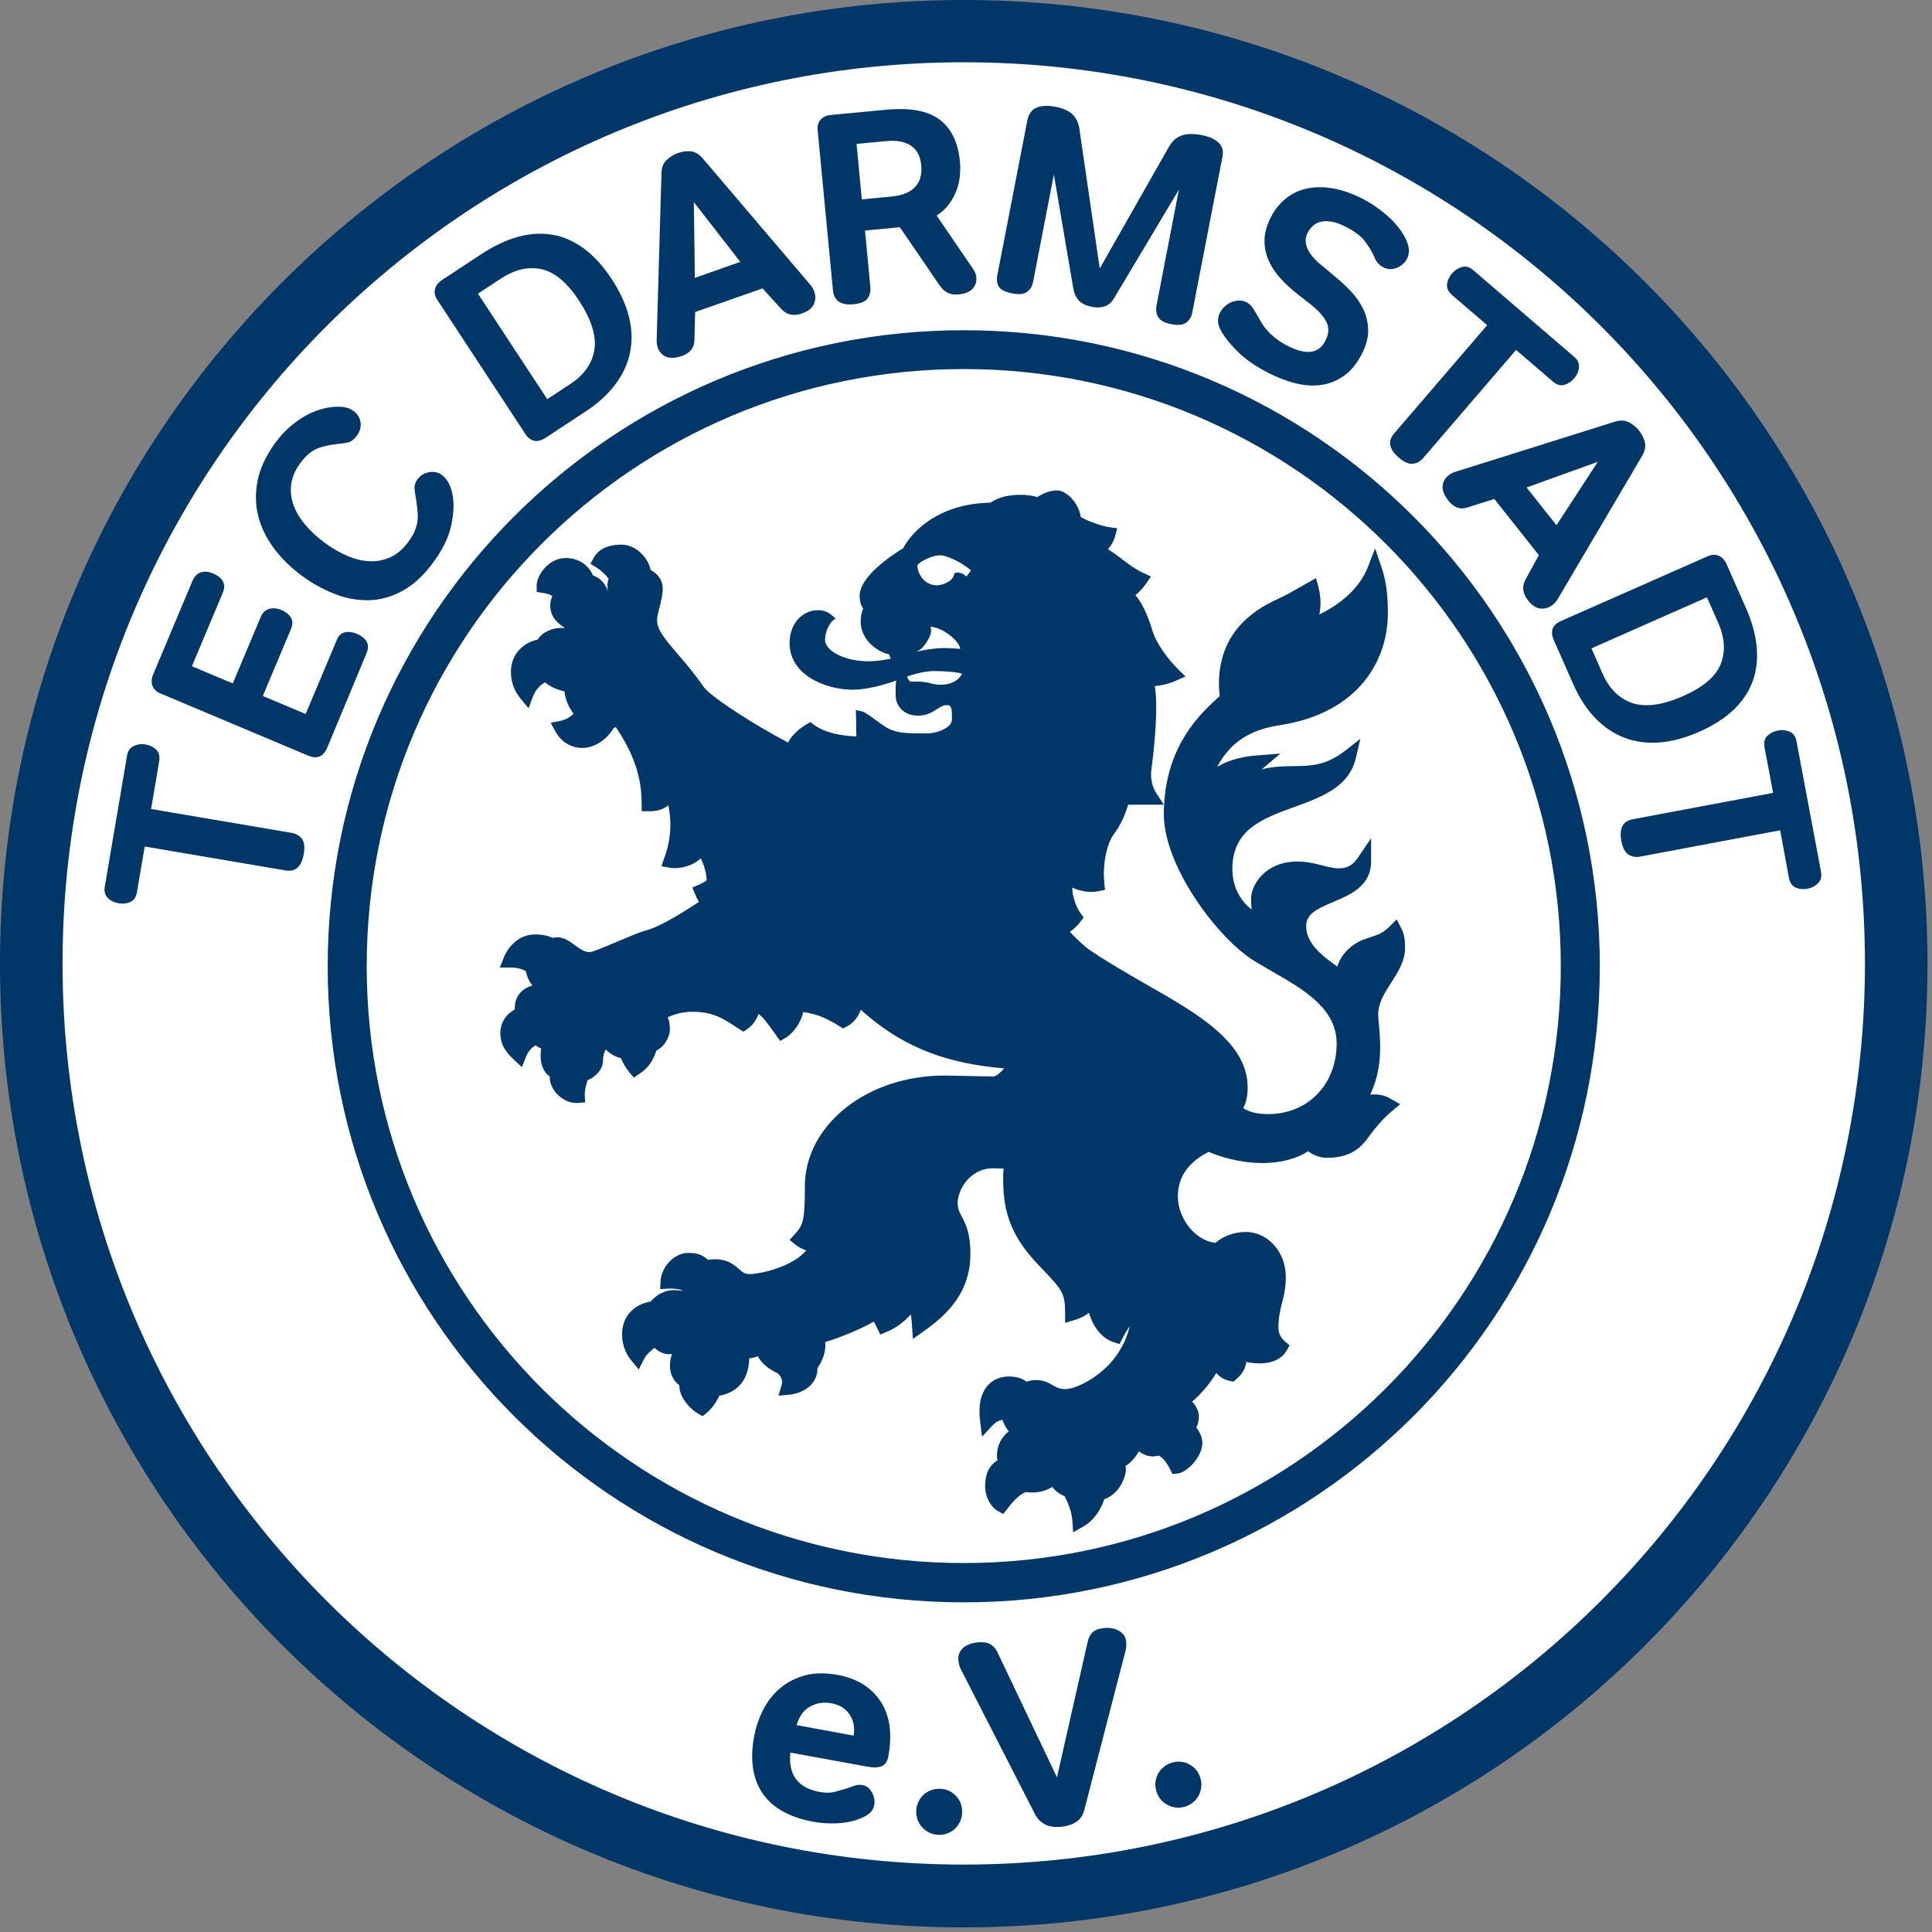 <?xml version="1.0" encoding="utf-8"?>
<svg width="206px" height="206px" viewBox="0 0 206 206" version="1.1" xmlns="http://www.w3.org/2000/svg" xmlns:xlink="http://www.w3.org/1999/xlink">
    <rect x="0" y="0" width="206" height="206" fill="#808080" stroke="none"/>
    <g id="Hessen" stroke="none" stroke-width="1" fill="none" fill-rule="evenodd">
        <g id="Artboard">
            <g id="Kreis" transform="translate(0, 0)" fill-rule="nonzero">
                <circle id="Oval" fill="#FFFFFF" cx="102.5" cy="102.5" r="99.5"></circle>
                <path d="M102.76,0 C45.99,0 0,45.99 0,102.75 C0,159.51 45.99,205.51 102.76,205.51 C159.52,205.51 205.52,159.52 205.52,102.75 C205.51,45.99 159.52,0 102.76,0 Z M102.76,198.81 C49.68,198.81 6.67,155.81 6.67,102.73 C6.67,49.65 49.68,6.64 102.76,6.64 C155.84,6.64 198.85,49.65 198.85,102.73 C198.85,155.81 155.84,198.81 102.76,198.81 Z" id="Kreis_außen" fill="#003769"></path>
                <path d="M102.76,35.21 C65.31,35.21 34.94,65.57 34.94,103.03 C34.94,140.48 65.3,170.85 102.76,170.85 C140.21,170.85 170.58,140.49 170.58,103.03 C170.57,65.58 140.21,35.21 102.76,35.21 Z M102.76,166.66 C67.6,166.66 39.1,138.16 39.1,103.01 C39.1,67.85 67.6,39.35 102.76,39.35 C137.92,39.35 166.42,67.85 166.42,103.01 C166.42,138.16 137.92,166.66 102.76,166.66 Z" id="Kreis_innen" fill="#003769"></path>
            </g>
            <g id="Löwe" transform="translate(53.3, 52.29)" fill="#003769" fill-rule="nonzero">
                <path d="M92.8,64.42 C93.65,62.65 93.86,60.9 93.86,59.4 C93.86,58.53 93.8,57.75 93.74,57.1 C93.7,56.62 93.65,56.2 93.65,55.89 C93.65,54.63 94.34,53.56 95.07,52.43 C95.77,51.32 96.51,50.18 96.51,48.81 C96.51,48.07 96.49,47.38 96.08,46.63 L95.62,45.74 L94.92,46.45 C94.11,47.25 93.57,47.4 92.87,47.62 L91.89,47.97 C90.72,48.48 89.66,49.51 89.3,50.77 C87.71,49.66 85.97,48.31 85.97,46.48 C85.97,45.16 87.08,44.63 88.89,43.87 C90.67,43.11 92.89,42.18 92.89,39.57 L92.89,37.09 L91.51,39.13 C90.97,39.96 90.36,40.3 89.42,40.3 C88.94,40.3 88.34,40.15 87.7,39.99 C86.89,39.78 85.97,39.57 85.03,39.57 C81.55,39.57 80.1,42.13 80.1,43.49 C80.1,43.9 80.11,44.29 80.15,44.69 C78.86,43.69 78.1,42.13 78.1,40.38 C78.1,36.15 81.31,34.99 84.7,33.76 C87.55,32.72 90.5,31.65 91.24,28.63 L91.75,26.49 L90.04,27.82 C88.05,29.36 86.36,29.39 84.55,29.4 C83.47,29.42 82.38,29.43 81.23,29.75 C81.29,29.72 81.32,29.66 81.37,29.62 L83.23,28.06 L80.83,28.25 C79.25,28.37 77.91,28.66 76.48,29.47 C77.88,26.87 79.94,25.52 83.17,25.03 C91.66,23.73 94.68,18.02 94.68,13.1 C94.68,10.98 94.48,9.6 93.99,8.15 L93.32,6.19 L92.57,8.12 C91.66,10.51 89.48,12.22 87.37,13.23 C87.45,12.85 87.5,12.44 87.5,12 C87.5,11.48 87.43,10.91 87.28,10.3 L87.02,9.35 L85.18,10.39 C84.56,10.74 83.89,11.14 83.4,11.36 L83.18,11.46 C81.35,12.32 76.67,14.45 76.67,20.62 C76.67,21.04 76.7,21.47 76.75,21.94 C74.61,23.83 71.15,27.17 70.82,33.57 L70.82,33.56 C70.8,33.86 70.79,34.17 70.79,34.49 C70.79,40.11 76.55,47.76 80.42,50.16 L82.29,51.26 C85.7,53.21 89.22,55.23 89.22,58.97 C89.22,63.34 86.15,66.5 81.93,66.5 C80.79,66.5 80.01,66.32 79.26,65.87 C79.57,65.27 79.73,64.54 79.73,63.67 C79.73,58.83 74.41,55.79 68.78,52.59 C66.9,51.5 64.94,50.38 63.1,49.15 C62.39,48.68 61.6,47.95 60.78,47.07 C61.22,46.76 61.6,46.4 61.9,45.99 L62.24,45.52 L61.89,45.05 C61.52,44.55 61.03,43.39 61.03,42.35 C61.88,42.73 62.92,42.94 63.86,42.73 L64.52,42.59 L64.45,41.9 C64.42,41.55 64.4,41.22 64.4,40.88 C64.4,38.84 64.98,37.3 65.44,36.69 C66.21,35.67 66.71,34.47 66.99,33.51 L70.79,33.51 L70.05,32.38 C69.75,31.93 69.43,31.21 69.43,30.3 C69.43,30.15 69.44,29.98 69.46,29.81 C69.82,27.08 69.98,24.84 69.98,23.15 C69.98,22.23 69.93,21.48 69.83,20.87 C70.69,20.78 71.4,20.59 72.06,20.3 L73.1,19.84 L72.29,19.04 C71.41,18.19 69.96,16.36 69.54,14.83 C69.33,14.15 68.75,12.32 67.76,11.16 C68.14,10.89 68.5,10.5 68.9,9.94 L69.42,9.18 L68.59,8.79 C67.66,8.35 67,7.84 66.3,7.3 C65.84,6.95 65.37,6.61 64.84,6.26 C65.2,5.84 65.48,5.37 65.6,4.89 L65.82,4.04 L64.97,3.92 C64.12,3.8 62.62,3.25 61.94,2.83 C61.63,1.08 60.25,0 59.43,0 C58.75,0 58.02,0.24 57.31,0.71 C56.65,0.53 56.07,0.47 55.58,0.47 C54.6,0.47 53.37,0.58 52.3,1.31 C46.57,1.4 43.78,4.63 43.01,6.16 C41.7,6.96 38.36,9.19 38.36,11.25 C38.36,11.25 38.36,12.25 38.74,12.56 C38.54,13.06 38.47,13.59 38.47,13.99 C38.47,15.51 39.6,16.83 41.15,17.39 C41.26,17.43 41.39,17.45 41.51,17.48 C41.54,17.63 41.6,17.78 41.69,17.94 C40.85,18.12 39.93,18.22 39.29,18.22 C36.67,18.22 34.67,17.05 34.67,15.97 C34.67,15.31 34.89,14.61 35.38,13.99 L35.79,13.64 L35.28,13.22 C34.93,12.93 34.44,12.77 33.9,12.77 C32.44,12.77 30.89,14 30.89,16.29 C30.89,19.7 34.76,21.25 37.62,21.25 C39.14,21.25 40.97,20.73 42.27,20.27 C42.18,20.59 42.2,21.59 42.2,21.85 C42.2,23.23 43.46,24.34 45.32,23.93 C46.45,23.68 46.99,22.76 47.82,22.91 C48.21,22.98 48.2,23.54 48.2,24.41 C48.2,25.41 46.41,25.91 45.59,25.91 C43.54,25.91 42.33,25.95 41.14,25.23 C40.33,24.75 38.98,23.53 38.44,23.53 L37.96,23.41 L38.01,26.23 C34.46,26.11 33.28,24.82 33.12,24.69 L32.54,25.04 C32.54,25.04 31.24,25.79 30.74,26.89 C27.27,25.08 22.5,22.04 21.73,20.95 C20.7,19.47 19.7,18.3 18.9,17.38 C17.6,15.85 16.74,14.86 16.76,13.79 C16.76,13.46 16.88,13.02 17,12.54 C17.17,11.9 17.36,11.17 17.36,10.46 C17.36,9.52 16.8,8.88 16.08,8.49 C15.79,7.14 14.51,5.78 12.94,5.78 C11.56,5.78 10.49,6.28 10.02,7.17 L9.65,7.82 L10.28,8.21 C10.89,8.6 11.32,9.04 11.6,9.43 C11.52,9.62 11.48,9.83 11.47,10.04 L11.47,10.25 C11.47,10.43 11.48,10.61 11.51,10.78 C11.39,10.35 11.17,9.96 10.85,9.64 C10.59,9.38 10.27,9.19 9.93,9.06 C9.38,7.87 8.33,7.21 7.01,7.21 C5.26,7.21 3.95,8.96 3.92,10.13 L3.93,10.83 L4.58,10.93 C4.96,10.98 5.3,11.09 5.6,11.25 C5.46,11.57 5.37,11.89 5.37,12.25 C5.37,13.58 6.25,14.22 6.96,14.68 C6.84,14.68 6.72,14.66 6.59,14.66 C5.59,14.66 4.59,15.06 4.02,15.91 C2.34,16.26 1.18,17.62 1.18,19.31 C1.18,20.77 1.75,21.64 2.24,22.24 L3.06,23.23 L3.51,22.02 C3.76,21.34 4.2,20.82 4.82,20.47 C5.35,20.91 6.03,21.24 6.88,21.42 C6.97,22.25 7.31,23.1 7.86,23.81 C7.53,24.14 7.05,24.44 6.43,24.58 L5.42,24.78 L5.93,25.72 C6.38,26.57 7.38,27.46 8.79,27.46 C10.06,27.46 11.4,26.59 12.12,25.35 C12.2,25.32 12.27,25.29 12.36,25.24 C14.73,28.73 15.11,31.33 15.12,33.43 L15.12,34.21 L15.88,34.21 C16.3,34.21 17.23,34.2 17.96,33.57 C18.1,34.28 18.18,34.98 18.18,35.65 C18.18,36.84 17.96,38.01 17.53,39.19 L17.22,40.07 L18.12,40.23 C19.22,40.41 20.56,40.03 21.42,39.23 C21.87,40.15 22.02,40.95 22.05,41.57 C21.82,41.75 21.57,41.9 21.22,42.05 L20.52,42.34 L20.82,43.05 C20.93,43.34 21.08,43.62 21.22,43.88 C18.7,45.54 16.71,46.63 15.67,46.89 C14.87,47.1 13.66,47.63 12.49,48.12 C11.47,48.55 9.94,49.22 9.56,49.23 C9,49.23 8.49,48.86 7.98,48.48 C7.41,48.07 6.84,47.65 6.13,47.65 C5.95,47.65 5.78,47.67 5.62,47.71 C4.84,47.35 4.07,47.35 3.73,47.35 C2.02,47.35 0.88,48.66 0.42,49.8 L7.10542736e-15,50.87 L1.12,50.87 C1.72,50.87 2.28,50.99 2.78,51.26 C2.87,51.82 3.11,52.35 3.47,52.79 C2.83,52.98 2.33,53.3 2.01,53.77 C1.7,54.22 1.59,54.69 1.59,55.13 C1.59,55.2 1.59,55.26 1.59,55.34 C0.6,55.9 0.05,56.8 0.05,57.87 C0.05,59.33 0.92,60.13 1.48,60.68 L2.35,61.5 L2.76,60.45 C3,59.83 3.36,59.4 3.83,59.17 C3.91,59.24 3.98,59.29 4.05,59.33 C4.15,59.4 4.28,59.45 4.4,59.49 C4.37,59.74 4.34,59.98 4.34,60.21 C4.34,61.26 4.68,62.06 5.32,62.5 L5.32,62.71 C5.37,63.36 5.71,64.04 6.28,64.54 C6.88,65.08 7.62,65.37 8.34,65.31 L9.09,65.25 L9.05,64.49 C9.03,64.12 9.13,63.55 9.35,62.88 C10.18,62.58 11,61.71 11,60.8 C11,60.25 11.14,59.85 11.29,59.6 C11.69,60.06 12.39,60.42 12.91,60.54 C13.11,61.04 13.39,61.53 13.84,62.09 L14.28,62.6 L14.84,62.23 C16.08,61.42 16.42,60.48 16.68,59.74 C16.87,59.65 17.14,59.44 17.29,59.31 C17.68,58.92 18.13,58.19 18.13,57.41 C18.13,57.4 18.13,57.38 18.13,57.35 C18.11,56.9 18.06,56.52 17.9,56.18 C18.48,55.9 19.44,55.59 20.49,55.59 C22.71,55.59 23.77,56.28 25.24,57.25 L25.97,57.71 L26.38,57.43 C26.96,57.02 27.35,56.48 27.58,55.83 C28.06,56.14 28.59,56.89 29.15,57.67 L29.88,58.7 L30.46,58.37 C31.2,57.95 32.1,56.81 32.34,55.62 C34.04,55.86 35.06,56.42 36.24,57.15 L36.59,57.37 L36.96,57.18 C37.66,56.83 38.18,56.21 38.48,55.37 C43.32,59.74 48.17,61.13 53.77,61.63 C53.06,62.45 52.69,62.49 52.64,62.49 L49.96,62.44 L47.44,62.39 C43.4,62.39 39.63,63.63 36.84,65.86 C34.06,68.09 32.52,71.06 32.52,74.21 C32.52,77.81 32.35,78.32 31.45,79.3 L30.89,79.92 L31.54,80.44 C31.85,80.69 32.26,80.89 32.66,81.04 C31.21,82.79 27.74,83.56 26.63,83.56 C26.09,83.56 25.85,83.34 25.44,82.98 C24.9,82.52 24.25,81.98 23,81.98 C22.72,81.98 22.46,81.99 22.18,82.04 C21.69,81.58 21.17,81.3 20.1,81.3 C18.51,81.3 17.22,82.87 17.13,84.3 L17.09,85.16 L17.94,85.11 C18.54,85.08 19.07,85.15 19.49,85.32 L19.49,85.35 C19.19,85.31 18.86,85.27 18.5,85.27 C17.64,85.27 16.72,85.72 16.08,86.49 C14.26,86.77 13.03,88.14 13.03,89.93 C13.03,91.39 13.59,92.26 14.08,92.85 L14.81,93.73 L15.32,92.71 C15.6,92.15 16.05,91.75 16.49,91.43 C16.93,91.84 17.46,92.1 18.04,92.1 C18.15,92.1 18.25,92.1 18.34,92.09 C18.21,92.51 18.13,92.92 18.13,93.32 C18.13,93.57 18.16,93.81 18.22,94.05 C18.36,94.58 18.72,95.11 19.14,95.42 L19.14,95.58 C19.19,96.77 20.33,98 21.19,98.47 L21.62,98.71 L22.01,98.39 C22.62,97.88 23.04,97.28 23.4,96.53 C24.32,96.37 25.16,95.93 25.7,95.27 C26.11,94.76 26.57,93.9 26.58,92.56 C26.9,92.51 27.22,92.43 27.51,92.32 C27.9,93.1 28.75,93.75 29.54,94.09 C29.54,94.09 30.3,94.55 30.03,95.42 L29.71,96.53 L30.81,96.42 C32.34,96.29 33.86,95.3 33.86,93.66 L33.86,93.59 C34.18,93.11 34.71,92.19 34.71,91.15 C34.71,91.04 34.69,90.92 34.69,90.81 C36.06,90.39 38.24,89.56 39.88,88.62 C39.88,88.62 40.06,89 40.56,90 L41.19,89.74 C42.11,89.39 43.05,88.7 43.81,87.87 C43.88,88.22 43.92,88.61 43.94,89.08 L44.04,90.47 L45.13,89.7 C47.61,87.95 50.17,85.6 50.17,81.38 C50.17,79.16 49.65,78.18 49.24,77.41 C48.99,76.92 48.81,76.6 48.81,76 C48.81,74.45 50.23,72.28 52.55,72.28 C52.89,72.28 53.27,72.3 53.71,72.31 C53.68,72.64 53.66,72.98 53.66,73.31 C53.66,76.52 54.24,79.14 57.15,82.29 L58.04,83.23 C59.93,85.24 60.27,85.59 60.27,87.73 L60.27,88.76 L61.24,88.47 C61.92,88.27 62.43,88 62.81,87.68 C63.27,89.25 64.22,90.43 65.47,90.83 L66.07,91.02 L66.37,90.45 C66.63,89.91 66.9,89.49 67.15,89.12 C66.76,90.88 65.84,92.23 65.03,93.12 C63.29,94.96 61.2,95.82 60.34,95.82 C59.63,95.82 59.33,95.63 58.93,95.4 C58.53,95.17 58.02,94.86 57.17,94.86 C56.83,94.86 56.48,94.92 56.14,95.03 C55.79,94.76 55.23,94.48 54.3,94.48 C53.34,94.48 52.55,94.81 51.99,95.47 C51.26,96.32 50.99,97.64 51.21,99.28 L51.41,100.9 L52.5,99.72 C52.8,99.39 53.17,99.17 53.59,99.09 C53.72,99.54 53.95,99.95 54.26,100.32 C53.42,101.01 53,101.86 53,102.95 C53,103.02 53.02,103.31 53.06,103.43 C52.11,104 51.74,104.94 51.74,106.19 C51.74,107.29 52.3,108.38 53.12,108.83 L53.67,109.14 L54.07,108.63 C54.89,107.55 55.51,107.01 56.08,106.8 C57.13,106.95 58.05,106.77 58.89,106.26 C59.21,106.66 59.71,107.04 60.21,107.24 C60.77,108.27 61,109.22 61.04,109.89 L61.13,111.09 L62.15,110.51 C63.31,109.87 64.06,108.73 64.45,107.56 C65.3,107.26 65.94,106.6 66.33,105.85 C66.59,105.33 66.75,104.8 66.75,104.28 C66.75,104.2 66.72,104.11 66.71,104.02 C67.29,103.66 67.79,103.08 68.12,102.46 C68.94,103.06 69.69,103.08 70.24,102.91 C70.58,103.07 71.01,103.46 71.49,104.42 L71.7,104.87 L72.22,104.83 C73.27,104.75 74.9,103 74.9,101.6 C74.9,101.01 74.68,100.46 74.26,99.94 C74.43,99.59 74.53,99.18 74.53,98.77 C74.53,98.19 74.26,97.63 73.81,97.16 C74.84,96.29 75.75,95.16 76.39,94.1 C76.76,94.55 77.24,94.83 77.85,94.96 L78.2,95.03 L78.48,94.8 C79.11,94.27 79.44,93.76 79.6,92.93 C81.57,93.34 83.19,92.92 83.87,91.73 L84.2,91.16 L83.7,90.74 C83.5,90.56 83.01,90.07 83.01,89.31 C83.01,88.2 83.2,87.44 83.39,86.64 C83.61,85.83 83.8,85 83.8,83.85 C83.8,81.22 81.9,79.07 79.53,79.07 C78.28,79.07 77.11,79.52 76.31,80.22 C74.24,80.06 72.29,77.7 72.29,75.29 C72.29,73.23 73.36,71.66 75.57,70.53 C76.63,70.98 78.82,71.72 81.33,71.72 C83.25,71.72 85.02,71.24 86.17,70.46 C86.79,70.91 87.48,71.16 88.16,71.16 C90.03,71.16 91.3,70.61 92.31,69.36 L92.79,68.72 C93.43,67.88 94.03,67.1 95.13,66.17 L95.99,65.45 L95.02,64.89 C94.36,64.47 93.58,64.35 92.8,64.42 M49.74,9.18 C49.41,8.86 49.1,8.77 48.86,8.76 C48.62,8.75 48.46,8.83 48.46,8.83 C48.43,9.13 48.28,9.38 48.04,9.59 C47.8,9.79 47.46,9.95 47.05,10.06 C46.45,10.21 45.91,10.07 45.47,9.77 C45.04,9.47 44.73,9.01 44.6,8.52 C44.54,8.3 44.51,8.3 44.53,7.99 C44.56,7.68 46.36,6.71 47.3,6.96 C48.24,7.22 49.25,7.71 50.24,8.53 L49.99,8.86 L49.74,9.18 Z M49.08,16.9 C47.65,16.78 47.22,16.79 46.43,16.86 C45.64,16.93 44.94,17.08 44.38,17.2 C44.38,17.2 44.93,17 45.21,16.58 C45.66,15.99 46.19,15.18 45.9,14.54 C45.9,14.54 46.73,14.53 47.8,15.31 C49.1,16.25 49.08,16.9 49.08,16.9 Z M49.29,19.55 C48.7,20.66 47.23,20.94 45.89,20.56 C45.89,20.56 45.3,20.33 43.81,20.39 C43.62,20.31 43.45,20.03 43.41,19.85 C43.41,19.85 45,19.25 46.33,19.26 C48.64,19.28 49.29,19.55 49.29,19.55 Z"></path>
            </g>
            <g id="Schrift" transform="translate(10.62, 10.9)">
                <g id="Group" transform="translate(0.525, 0.388)" fill="#003769" fill-rule="nonzero">
                    <path d="M4.965,74.972 L19.975,77.522 C20.415,77.592 20.765,77.802 21.035,78.142 C21.305,78.482 21.375,79.022 21.245,79.762 C21.015,81.112 20.365,81.702 19.295,81.522 L4.285,78.972 L3.465,83.802 C3.375,84.352 3.135,84.712 2.755,84.882 C2.375,85.052 1.955,85.102 1.495,85.022 C1.035,84.942 0.655,84.762 0.355,84.462 C0.055,84.162 -0.055,83.772 0.025,83.272 L2.405,69.262 C2.485,68.782 2.715,68.452 3.105,68.262 C3.495,68.072 3.915,68.012 4.365,68.092 C4.825,68.172 5.205,68.352 5.505,68.642 C5.805,68.932 5.915,69.352 5.825,69.902 L4.965,74.972 Z" id="Path"></path>
                    <path d="M23.755,68.412 C23.345,69.392 22.665,69.682 21.715,69.282 L5.915,62.632 C5.525,62.462 5.255,62.202 5.115,61.842 C4.975,61.482 5.005,61.062 5.195,60.602 L9.365,50.682 C9.575,50.182 9.875,49.872 10.265,49.742 C10.655,49.612 11.095,49.652 11.595,49.862 C12.055,50.062 12.395,50.322 12.605,50.662 C12.815,51.002 12.815,51.432 12.595,51.952 L9.315,59.752 L13.675,61.582 L16.655,54.502 C16.845,54.042 17.145,53.752 17.555,53.632 C17.955,53.522 18.395,53.562 18.855,53.752 C19.315,53.952 19.655,54.212 19.865,54.552 C20.075,54.892 20.075,55.322 19.855,55.842 L16.875,62.922 L21.445,64.842 L24.795,56.882 C24.965,56.472 25.245,56.222 25.625,56.132 C26.005,56.042 26.445,56.102 26.925,56.302 C27.385,56.502 27.725,56.762 27.935,57.102 C28.145,57.442 28.145,57.882 27.915,58.412 L23.755,68.412 Z" id="Path"></path>
                    <path d="M20.885,38.072 C20.335,38.822 20.005,39.572 19.905,40.342 C19.805,41.112 19.895,41.862 20.155,42.582 C20.425,43.312 20.845,44.012 21.415,44.682 C21.985,45.352 22.655,45.972 23.415,46.542 C24.205,47.132 25.015,47.602 25.845,47.962 C26.675,48.322 27.475,48.522 28.255,48.552 C29.035,48.592 29.775,48.442 30.485,48.122 C31.195,47.802 31.825,47.262 32.385,46.502 C32.635,46.162 32.845,45.832 32.995,45.512 C33.145,45.192 33.255,44.862 33.325,44.532 C33.395,44.202 33.415,43.842 33.395,43.462 C33.375,43.082 33.325,42.672 33.255,42.212 C33.155,41.602 33.085,41.132 33.055,40.802 C33.025,40.472 33.135,40.132 33.375,39.812 C33.675,39.412 34.085,39.152 34.595,39.062 C35.105,38.972 35.565,39.062 35.955,39.342 C36.565,39.792 36.945,40.532 37.125,41.572 C37.285,42.462 37.225,43.532 36.955,44.782 C36.685,46.032 36.035,47.342 35.025,48.712 C33.995,50.112 32.885,51.122 31.695,51.752 C30.515,52.382 29.305,52.702 28.085,52.712 C26.865,52.722 25.645,52.492 24.445,52.002 C23.235,51.522 22.095,50.882 21.025,50.092 C19.895,49.252 18.915,48.302 18.105,47.232 C17.295,46.162 16.725,45.022 16.405,43.792 C16.085,42.572 16.055,41.292 16.325,39.942 C16.595,38.602 17.235,37.242 18.265,35.852 C18.715,35.242 19.195,34.722 19.695,34.282 C20.205,33.842 20.715,33.462 21.225,33.162 C21.735,32.852 22.245,32.622 22.755,32.452 C23.265,32.282 23.745,32.172 24.185,32.122 C24.635,32.072 25.065,32.062 25.465,32.112 C25.875,32.162 26.235,32.302 26.545,32.532 C26.965,32.842 27.215,33.242 27.295,33.732 C27.375,34.222 27.245,34.692 26.915,35.152 C26.605,35.572 26.275,35.822 25.935,35.892 C25.595,35.962 25.175,36.022 24.685,36.072 C23.775,36.172 23.035,36.362 22.455,36.642 C21.905,36.932 21.375,37.412 20.885,38.072 Z" id="Path"></path>
                    <path d="M54.095,18.492 C55.005,19.882 55.615,21.242 55.935,22.562 C56.255,23.882 56.275,25.142 56.025,26.342 C55.775,27.542 55.245,28.662 54.445,29.722 C53.645,30.782 52.595,31.732 51.285,32.592 L47.045,35.382 C46.155,35.962 45.435,35.832 44.865,34.972 L35.455,20.642 C35.225,20.282 35.145,19.922 35.235,19.542 C35.325,19.162 35.575,18.832 35.995,18.562 L40.235,15.772 C41.545,14.912 42.835,14.312 44.095,13.962 C45.365,13.612 46.575,13.542 47.755,13.742 C48.935,13.942 50.045,14.432 51.115,15.212 C52.175,15.992 53.175,17.092 54.095,18.492 Z M50.605,20.782 C49.335,18.842 47.995,17.722 46.595,17.412 C45.195,17.112 43.755,17.442 42.285,18.402 L39.815,20.022 L47.205,31.272 L49.675,29.652 C51.145,28.682 51.995,27.472 52.235,25.992 C52.455,24.532 51.915,22.792 50.605,20.782 Z" id="Shape"></path>
                    <path d="M62.975,21.982 L62.895,24.992 C62.885,25.422 62.755,25.782 62.515,26.052 C62.275,26.322 61.975,26.522 61.635,26.642 C60.905,26.902 60.325,26.932 59.885,26.752 C59.455,26.562 59.155,26.242 58.995,25.792 C58.895,25.502 58.855,25.182 58.875,24.852 L59.385,7.182 C59.395,6.582 59.575,6.112 59.925,5.782 C60.275,5.452 60.665,5.202 61.125,5.032 C61.585,4.872 62.035,4.812 62.485,4.842 C62.935,4.882 63.375,5.132 63.785,5.602 L75.225,19.042 C75.435,19.272 75.585,19.532 75.675,19.802 C75.835,20.262 75.825,20.702 75.635,21.132 C75.445,21.562 75.035,21.892 74.395,22.122 C73.485,22.442 72.745,22.292 72.175,21.672 L70.165,19.462 L62.975,21.982 Z M62.835,10.262 L62.945,18.342 L67.785,16.632 L62.835,10.262 Z" id="Shape"></path>
                    <path d="M84.805,12.942 L81.085,13.292 L81.655,19.322 C81.695,19.762 81.605,20.162 81.375,20.512 C81.145,20.862 80.645,21.072 79.875,21.152 C78.505,21.282 77.775,20.782 77.665,19.642 L76.035,2.552 C75.995,2.112 76.105,1.742 76.365,1.462 C76.625,1.182 76.985,1.012 77.425,0.972 L83.345,0.412 C85.885,0.172 87.785,0.522 89.035,1.462 C90.285,2.402 91.015,3.892 91.205,5.932 C91.255,6.412 91.245,6.912 91.205,7.432 C91.155,7.952 91.045,8.472 90.855,8.982 C90.665,9.492 90.405,9.982 90.065,10.452 C89.725,10.922 89.275,11.342 88.725,11.702 L92.615,17.392 C92.705,17.542 92.785,17.682 92.845,17.822 C92.905,17.962 92.945,18.112 92.955,18.262 C93.005,18.742 92.865,19.152 92.565,19.492 C92.255,19.832 91.755,20.032 91.065,20.102 C90.585,20.152 90.185,20.082 89.865,19.912 C89.545,19.742 89.265,19.472 89.015,19.102 L84.805,12.942 Z M87.085,6.342 C87.045,5.942 86.955,5.562 86.805,5.222 C86.655,4.882 86.435,4.592 86.135,4.352 C85.845,4.122 85.465,3.942 85.005,3.832 C84.545,3.722 83.985,3.692 83.305,3.762 L80.185,4.052 L80.745,9.972 L83.865,9.672 C84.535,9.612 85.085,9.482 85.515,9.282 C85.945,9.082 86.275,8.842 86.525,8.542 C86.765,8.252 86.935,7.912 87.015,7.532 C87.105,7.162 87.125,6.762 87.085,6.342 Z" id="Shape"></path>
                    <path d="M114.555,8.932 L107.645,20.502 C107.375,20.962 107.045,21.252 106.635,21.382 C106.225,21.512 105.785,21.532 105.315,21.432 C104.635,21.302 104.145,21.062 103.855,20.722 C103.565,20.382 103.375,19.942 103.285,19.412 L101.225,7.312 L99.005,18.782 C98.925,19.222 98.715,19.562 98.375,19.822 C98.035,20.082 97.505,20.142 96.765,19.992 C96.065,19.852 95.595,19.632 95.375,19.312 C95.155,18.992 95.095,18.542 95.215,17.952 L98.395,1.552 C98.535,0.852 98.865,0.392 99.395,0.182 C99.925,-0.028 100.605,-0.058 101.415,0.102 C102.245,0.262 102.865,0.542 103.245,0.942 C103.625,1.342 103.865,1.842 103.945,2.452 L106.115,17.342 L113.465,4.412 C113.825,3.772 114.285,3.352 114.845,3.162 C115.405,2.962 116.125,2.952 116.995,3.122 C117.795,3.272 118.395,3.542 118.785,3.922 C119.185,4.302 119.325,4.802 119.205,5.402 L115.975,22.062 C115.895,22.502 115.685,22.842 115.345,23.102 C115.005,23.362 114.475,23.422 113.735,23.272 C113.055,23.142 112.595,22.902 112.365,22.552 C112.135,22.202 112.075,21.752 112.185,21.202 L114.555,8.932 Z" id="Path"></path>
                    <path d="M131.165,18.172 C131.765,18.652 132.335,19.182 132.885,19.762 C133.435,20.342 133.875,20.972 134.205,21.652 C134.535,22.332 134.715,23.082 134.735,23.882 C134.755,24.682 134.525,25.552 134.045,26.482 C133.525,27.492 132.895,28.262 132.155,28.782 C131.415,29.302 130.615,29.632 129.745,29.752 C128.875,29.882 127.955,29.822 126.995,29.582 C126.025,29.342 125.055,28.972 124.075,28.462 C122.735,27.772 121.675,27.042 120.905,26.282 C120.135,25.522 119.555,24.822 119.165,24.192 C118.865,23.682 118.715,23.262 118.725,22.922 C118.735,22.582 118.805,22.292 118.935,22.052 C119.135,21.662 119.435,21.342 119.815,21.102 C120.105,20.922 120.415,20.812 120.755,20.772 C121.095,20.732 121.415,20.772 121.715,20.912 C122.005,21.062 122.235,21.252 122.395,21.492 C122.555,21.732 122.735,22.012 122.925,22.352 C123.065,22.622 123.225,22.892 123.385,23.162 C123.545,23.432 123.755,23.702 123.995,23.972 C124.235,24.242 124.525,24.512 124.865,24.782 C125.205,25.052 125.625,25.322 126.115,25.572 C127.095,26.082 127.925,26.292 128.605,26.222 C129.285,26.152 129.815,25.752 130.185,25.032 C130.555,24.312 130.585,23.642 130.275,23.022 C129.965,22.402 129.345,21.732 128.405,21.012 L127.175,20.052 C126.525,19.542 125.925,18.992 125.385,18.392 C124.845,17.802 124.425,17.162 124.125,16.482 C123.825,15.802 123.675,15.082 123.685,14.312 C123.695,13.542 123.925,12.722 124.375,11.842 C124.785,11.052 125.315,10.392 125.965,9.872 C126.615,9.352 127.365,8.992 128.215,8.812 C129.065,8.632 129.985,8.622 130.995,8.802 C132.005,8.982 133.075,9.352 134.205,9.942 C134.965,10.332 135.675,10.802 136.335,11.342 C137.005,11.882 137.565,12.442 138.015,13.022 C138.465,13.602 138.785,14.182 138.965,14.752 C139.145,15.322 139.115,15.842 138.875,16.302 C138.735,16.582 138.525,16.812 138.245,17.022 C137.995,17.202 137.715,17.322 137.395,17.382 C137.075,17.442 136.745,17.402 136.435,17.262 C136.165,17.122 135.945,16.962 135.785,16.782 C135.625,16.602 135.485,16.362 135.365,16.052 C135.125,15.512 134.795,14.972 134.385,14.432 C133.975,13.892 133.305,13.382 132.385,12.912 C131.815,12.622 131.315,12.432 130.865,12.352 C130.415,12.272 130.025,12.272 129.695,12.352 C129.365,12.432 129.075,12.582 128.845,12.792 C128.615,13.012 128.425,13.252 128.285,13.532 C128.125,13.842 128.055,14.152 128.075,14.472 C128.095,14.792 128.185,15.092 128.345,15.392 C128.505,15.692 128.715,15.992 128.985,16.272 C129.245,16.562 129.555,16.842 129.895,17.102 L131.165,18.172 Z" id="Path"></path>
                    <path d="M150.505,26.022 L140.585,37.572 C140.295,37.912 139.935,38.102 139.505,38.162 C139.075,38.212 138.575,37.992 138.005,37.502 C136.965,36.612 136.795,35.752 137.505,34.932 L147.425,23.382 L143.705,20.192 C143.275,19.822 143.095,19.432 143.145,19.022 C143.195,18.612 143.375,18.222 143.675,17.872 C143.975,17.522 144.335,17.292 144.745,17.182 C145.155,17.072 145.555,17.182 145.935,17.512 L156.715,26.772 C157.085,27.082 157.245,27.462 157.215,27.882 C157.175,28.312 157.005,28.702 156.705,29.052 C156.405,29.402 156.055,29.632 155.645,29.752 C155.245,29.862 154.825,29.742 154.405,29.372 L150.505,26.022 Z" id="Path"></path>
                    <path d="M148.185,41.912 L145.315,42.822 C144.905,42.952 144.525,42.952 144.195,42.812 C143.865,42.672 143.575,42.452 143.345,42.172 C142.865,41.562 142.635,41.032 142.675,40.562 C142.705,40.092 142.915,39.702 143.295,39.402 C143.535,39.212 143.825,39.072 144.145,38.982 L161.015,33.682 C161.585,33.502 162.085,33.512 162.515,33.732 C162.945,33.942 163.305,34.242 163.615,34.622 C163.915,35.002 164.125,35.412 164.235,35.852 C164.345,36.292 164.255,36.782 163.945,37.322 L154.985,52.522 C154.835,52.792 154.635,53.022 154.415,53.202 C154.035,53.502 153.615,53.632 153.145,53.602 C152.675,53.572 152.225,53.292 151.805,52.762 C151.205,52.002 151.105,51.262 151.505,50.522 L152.935,47.902 L148.185,41.912 Z M159.225,37.952 L151.625,40.692 L154.815,44.712 L159.225,37.952 Z" id="Shape"></path>
                    <path d="M170.025,66.742 C168.505,67.412 167.065,67.792 165.715,67.882 C164.365,67.972 163.115,67.792 161.975,67.342 C160.835,66.892 159.815,66.192 158.905,65.232 C157.995,64.272 157.225,63.072 156.595,61.642 L154.545,57.002 C154.115,56.032 154.365,55.332 155.305,54.922 L170.985,48.002 C171.375,47.832 171.745,47.822 172.105,47.962 C172.465,48.112 172.745,48.412 172.955,48.872 L175.005,53.512 C175.635,54.942 176.025,56.312 176.155,57.622 C176.285,58.932 176.155,60.142 175.765,61.262 C175.375,62.382 174.705,63.412 173.765,64.332 C172.805,65.262 171.565,66.062 170.025,66.742 Z M168.345,62.922 C170.465,61.982 171.795,60.852 172.325,59.512 C172.855,58.182 172.765,56.712 172.055,55.102 L170.855,52.402 L158.545,57.842 L159.735,60.552 C160.445,62.162 161.505,63.202 162.925,63.682 C164.345,64.142 166.145,63.892 168.345,62.922 Z" id="Shape"></path>
                    <path d="M178.665,77.242 L163.705,80.052 C163.265,80.132 162.865,80.062 162.495,79.832 C162.125,79.602 161.875,79.122 161.735,78.382 C161.485,77.032 161.885,76.262 162.955,76.062 L177.915,73.252 L177.005,68.432 C176.905,67.882 176.995,67.462 177.295,67.172 C177.595,66.882 177.975,66.692 178.425,66.602 C178.875,66.512 179.305,66.562 179.685,66.732 C180.075,66.902 180.315,67.242 180.405,67.732 L183.025,81.692 C183.115,82.162 183.015,82.562 182.715,82.872 C182.415,83.182 182.045,83.382 181.585,83.472 C181.125,83.552 180.705,83.522 180.325,83.352 C179.935,83.192 179.695,82.832 179.595,82.282 L178.665,77.242 Z" id="Path"></path>
                </g>
                <g id="Group" transform="translate(69.58, 162.673)" fill="#003769" fill-rule="nonzero">
                    <path d="M9.09,5.007 C11.16,5.387 12.69,6.327 13.69,7.837 C14.68,9.347 14.96,11.297 14.52,13.697 C14.42,14.247 14.18,14.597 13.81,14.747 C13.44,14.897 12.95,14.917 12.34,14.807 L4.07,13.297 C3.83,15.667 4.88,17.077 7.22,17.497 C7.83,17.607 8.36,17.607 8.82,17.477 C9.27,17.357 9.67,17.247 10,17.147 C10.31,17.047 10.61,16.947 10.88,16.837 C11.15,16.727 11.46,16.707 11.81,16.767 C12.19,16.837 12.51,17.087 12.76,17.527 C13.01,17.967 13.1,18.427 13.01,18.897 C12.95,19.237 12.79,19.517 12.55,19.737 C12.3,19.957 11.93,20.167 11.42,20.367 C10.74,20.637 9.96,20.797 9.08,20.837 C8.2,20.877 7.35,20.827 6.53,20.677 C5.35,20.457 4.31,20.117 3.4,19.637 C2.49,19.157 1.77,18.547 1.22,17.797 C0.67,17.047 0.3,16.157 0.12,15.137 C-0.06,14.117 -0.04,12.937 0.2,11.627 C0.38,10.617 0.71,9.657 1.17,8.747 C1.63,7.837 2.23,7.067 2.98,6.437 C3.72,5.807 4.61,5.347 5.63,5.067 C6.64,4.797 7.8,4.777 9.09,5.007 Z M10.82,11.487 C10.88,11.147 10.89,10.787 10.84,10.427 C10.79,10.067 10.67,9.717 10.48,9.387 C10.29,9.057 10.04,8.777 9.71,8.537 C9.38,8.297 8.96,8.137 8.44,8.037 C7.62,7.887 6.87,8.007 6.18,8.387 C5.49,8.767 5.01,9.427 4.74,10.367 L10.82,11.487 Z" id="Shape"></path>
                    <path d="M17.49,19.527 C17.5,19.197 17.57,18.887 17.71,18.587 C17.84,18.287 18.03,18.037 18.25,17.817 C18.47,17.597 18.74,17.437 19.05,17.317 C19.35,17.197 19.68,17.147 20.03,17.157 C20.71,17.177 21.27,17.427 21.73,17.917 C22.19,18.407 22.41,18.987 22.39,19.667 C22.38,20.017 22.31,20.337 22.17,20.637 C22.04,20.937 21.85,21.187 21.63,21.407 C21.41,21.627 21.14,21.787 20.83,21.907 C20.53,22.027 20.21,22.077 19.88,22.067 C19.2,22.047 18.63,21.787 18.16,21.297 C17.7,20.797 17.47,20.207 17.49,19.527 Z" id="Path"></path>
                    <path d="M22.35,4.607 C22.2,4.327 22.11,4.107 22.07,3.937 C22.03,3.767 22,3.617 21.99,3.477 C21.93,2.977 22.08,2.557 22.43,2.197 C22.78,1.847 23.31,1.627 24.02,1.547 C24.56,1.487 25,1.547 25.34,1.717 C25.68,1.897 25.94,2.157 26.11,2.507 L32.5,15.937 L35.77,1.497 C35.87,1.037 36.05,0.697 36.31,0.457 C36.57,0.227 36.94,0.077 37.44,0.027 C38.11,-0.053 38.67,0.047 39.12,0.317 C39.57,0.587 39.82,0.957 39.87,1.417 C39.89,1.567 39.89,1.747 39.89,1.957 C39.88,2.167 39.84,2.377 39.77,2.597 L35.4,19.467 C35.25,20.007 34.97,20.417 34.56,20.687 C34.15,20.957 33.65,21.127 33.06,21.197 C32.31,21.277 31.71,21.207 31.25,20.967 C30.79,20.727 30.44,20.387 30.2,19.947 L22.35,4.607 Z" id="Path"></path>
                    <path d="M43.07,17.327 C42.99,17.007 42.97,16.687 43.01,16.367 C43.06,16.047 43.16,15.747 43.32,15.477 C43.48,15.207 43.69,14.977 43.95,14.777 C44.21,14.577 44.51,14.437 44.84,14.347 C45.49,14.177 46.11,14.257 46.69,14.597 C47.27,14.937 47.64,15.427 47.81,16.087 C47.9,16.427 47.92,16.757 47.87,17.077 C47.82,17.397 47.72,17.697 47.56,17.967 C47.4,18.237 47.19,18.477 46.93,18.667 C46.67,18.867 46.38,19.007 46.07,19.087 C45.42,19.257 44.79,19.167 44.2,18.827 C43.62,18.487 43.24,17.987 43.07,17.327 Z" id="Path"></path>
                </g>
                <path d="M184.26,92.13 C184.26,143.01 143.01,184.26 92.13,184.26 C41.25,184.26 0,143.01 0,92.13 C0,41.25 41.25,0 92.13,0 C143.01,0 184.26,41.25 184.26,92.13 Z" id="SVGID_x5F_00000111181193787512003970000015138117833529494716_x5F_"></path>
                <path d="M184.26,92.13 C184.26,143.01 143.01,184.26 92.13,184.26 C41.25,184.26 0,143.01 0,92.13 C0,41.25 41.25,0 92.13,0 C143.01,0 184.26,41.25 184.26,92.13 Z" id="SVGID_x5F_00000173882545629924367870000012416952939954462907_x5F_"></path>
                <path d="M184.26,92.13 C184.26,143.01 143.01,184.26 92.13,184.26 C41.25,184.26 0,143.01 0,92.13 C0,41.25 41.25,0 92.13,0 C143.01,0 184.26,41.25 184.26,92.13 Z" id="e.V._x5F__x5F_x28_x5F_groß_x5F_x29_x5F__x5F_00000026862842743154826570000005572709144789686153_x5F_"></path>
                <path d="M180.01,92.13 C180.01,140.66 140.67,180 92.14,180 C43.61,180 4.27,140.66 4.27,92.13 C4.27,43.6 43.61,4.26 92.14,4.26 C140.67,4.26 180.01,43.6 180.01,92.13 Z" id="e.V._x5F__x5F_x28_x5F_klein_x5F_x29_x5F__x5F_00000013174649041808973750000000932362178431659941_x5F_"></path>
            </g>
        </g>
    </g>
</svg>